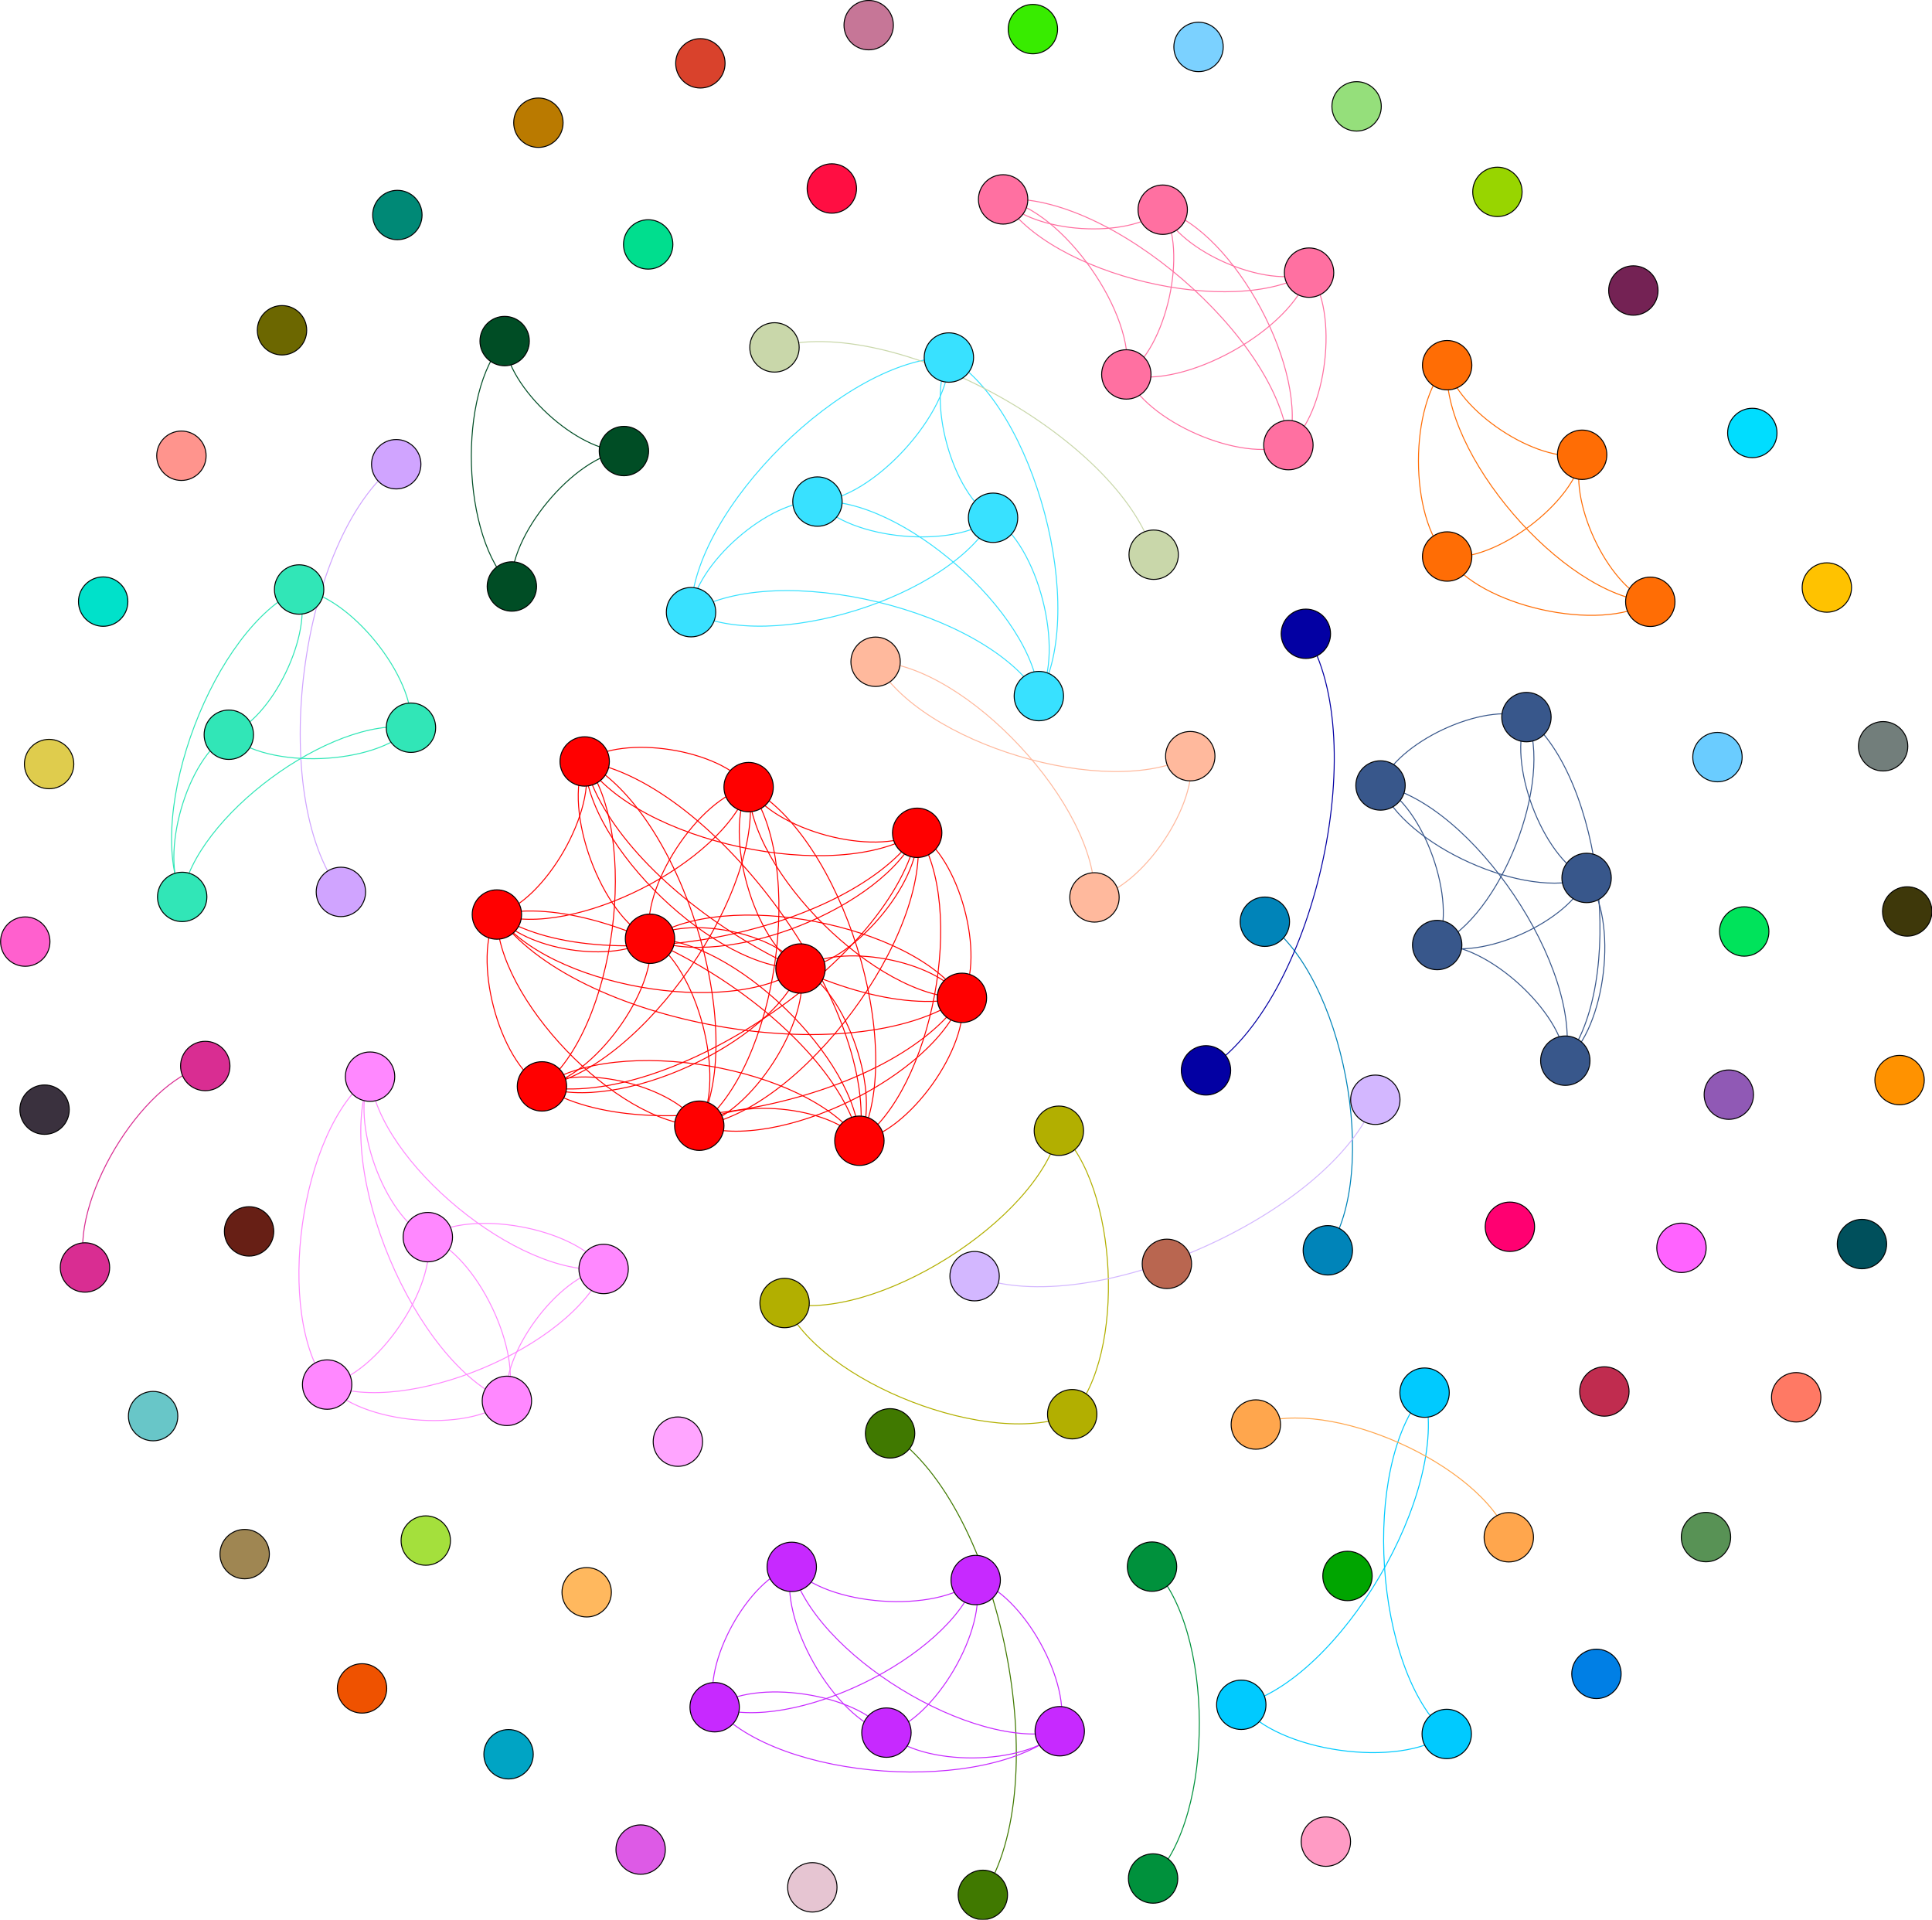 <?xml version="1.0" encoding="UTF-8"?>
<!DOCTYPE svg PUBLIC "-//W3C//DTD SVG 1.1//EN"
    "http://www.w3.org/Graphics/SVG/1.1/DTD/svg11.dtd" >
<svg contentScriptType="text/ecmascript" width="1972.0"
     xmlns:xlink="http://www.w3.org/1999/xlink" zoomAndPan="magnify"
     contentStyleType="text/css"
     viewBox="-989 -980 1972 1959" height="1959.0"
     preserveAspectRatio="xMidYMid meet" xmlns="http://www.w3.org/2000/svg"
     version="1.1">
    <g id="edges">
        <path fill="none" stroke-width="1.0"
              d="M 225.913,-208.324 C 142.408,-163.354 -50.304,-221.158 -95.273,-304.663"
              class="id_0 id_19" stroke-opacity="1.0" stroke="#ffb99d"/>
        <path fill="none" stroke-width="1.0"
              d="M 225.913,-208.324 C 235.186,-159.94 176.518,-73.454 128.133,-64.182"
              class="id_0 id_111" stroke-opacity="1.0" stroke="#ffb99d"/>
        <path fill="none" stroke-width="1.0"
              d="M -95.273,-304.663 C -2.496,-301.248 131.548,-156.959 128.133,-64.182"
              class="id_19 id_111" stroke-opacity="1.0" stroke="#ffb99d"/>
        <path fill="none" stroke-width="1.0"
              d="M 695.453,-365.855 C 651.532,-381.955 609.8,-471.985 625.9,-515.906"
              class="id_2 id_38" stroke-opacity="1.0" stroke="#ff6d05"/>
        <path fill="none" stroke-width="1.0"
              d="M 695.453,-365.855 C 644.74,-333.632 520.335,-361.367 488.111,-412.08"
              class="id_2 id_69" stroke-opacity="1.0" stroke="#ff6d05"/>
        <path fill="none" stroke-width="1.0"
              d="M 695.453,-365.855 C 605.694,-372.678 481.29,-517.549 488.113,-607.308"
              class="id_2 id_79" stroke-opacity="1.0" stroke="#ff6d05"/>
        <path fill="none" stroke-width="1.0"
              d="M 625.9,-515.906 C 619.107,-467.583 536.434,-405.287 488.111,-412.08"
              class="id_38 id_69" stroke-opacity="1.0" stroke="#ff6d05"/>
        <path fill="none" stroke-width="1.0"
              d="M 625.9,-515.906 C 580.062,-506.629 497.39,-561.47 488.113,-607.308"
              class="id_38 id_79" stroke-opacity="1.0" stroke="#ff6d05"/>
        <path fill="none" stroke-width="1.0"
              d="M 488.111,-412.08 C 449.066,-451.126 449.067,-568.263 488.113,-607.308"
              class="id_69 id_79" stroke-opacity="1.0" stroke="#ff6d05"/>
        <path fill="none" stroke-width="1.0"
              d="M -80.483,482.751 C 32.649,558.01 89.46,840.598 14.201,953.731"
              class="id_3 id_60" stroke-opacity="1.0" stroke="#407900"/>
        <path fill="none" stroke-width="1.0"
              d="M -552.32,282.51 C -502.759,299.788 -454.334,400.045 -471.611,449.606"
              class="id_4 id_51" stroke-opacity="1.0" stroke="#ff88ff"/>
        <path fill="none" stroke-width="1.0"
              d="M -552.32,282.51 C -509.933,253.121 -402.269,272.617 -372.88,315.004"
              class="id_4 id_53" stroke-opacity="1.0" stroke="#ff88ff"/>
        <path fill="none" stroke-width="1.0"
              d="M -552.32,282.51 C -542.786,333.156 -604.453,423.425 -655.098,432.958"
              class="id_4 id_80" stroke-opacity="1.0" stroke="#ff88ff"/>
        <path fill="none" stroke-width="1.0"
              d="M -552.32,282.51 C -596.86,261.553 -632.235,163.308 -611.278,118.767"
              class="id_4 id_105" stroke-opacity="1.0" stroke="#ff88ff"/>
        <path fill="none" stroke-width="1.0"
              d="M -471.611,449.606 C -478.785,402.939 -419.546,322.178 -372.88,315.004"
              class="id_51 id_53" stroke-opacity="1.0" stroke="#ff88ff"/>
        <path fill="none" stroke-width="1.0"
              d="M -471.611,449.606 C -511.638,482.974 -621.73,472.985 -655.098,432.958"
              class="id_51 id_80" stroke-opacity="1.0" stroke="#ff88ff"/>
        <path fill="none" stroke-width="1.0"
              d="M -471.611,449.606 C -565.712,411.371 -649.512,212.868 -611.278,118.767"
              class="id_51 id_105" stroke-opacity="1.0" stroke="#ff88ff"/>
        <path fill="none" stroke-width="1.0"
              d="M -372.88,315.004 C -405.733,395.039 -575.064,465.811 -655.098,432.958"
              class="id_53 id_80" stroke-opacity="1.0" stroke="#ff88ff"/>
        <path fill="none" stroke-width="1.0"
              d="M -372.88,315.004 C -459.807,323.436 -602.845,205.694 -611.278,118.767"
              class="id_53 id_105" stroke-opacity="1.0" stroke="#ff88ff"/>
        <path fill="none" stroke-width="1.0"
              d="M -655.098,432.958 C -709.172,361.356 -682.88,172.842 -611.278,118.767"
              class="id_80 id_105" stroke-opacity="1.0" stroke="#ff88ff"/>
        <path fill="none" stroke-width="1.0"
              d="M 347.175,-701.77 C 304.455,-684.739 214.827,-723.272 197.796,-765.993"
              class="id_5 id_43" stroke-opacity="1.0" stroke="#ff70a1"/>
        <path fill="none" stroke-width="1.0"
              d="M 347.175,-701.77 C 269.771,-654.262 82.403,-699.107 34.895,-776.512"
              class="id_5 id_58" stroke-opacity="1.0" stroke="#ff70a1"/>
        <path fill="none" stroke-width="1.0"
              d="M 347.175,-701.77 C 378.157,-662.349 365.498,-556.746 326.078,-525.765"
              class="id_5 id_62" stroke-opacity="1.0" stroke="#ff70a1"/>
        <path fill="none" stroke-width="1.0"
              d="M 347.175,-701.77 C 330.645,-643.688 218.729,-581.361 160.648,-597.89"
              class="id_5 id_71" stroke-opacity="1.0" stroke="#ff70a1"/>
        <path fill="none" stroke-width="1.0"
              d="M 197.796,-765.993 C 163.112,-735.516 65.371,-741.828 34.895,-776.512"
              class="id_43 id_58" stroke-opacity="1.0" stroke="#ff70a1"/>
        <path fill="none" stroke-width="1.0"
              d="M 197.796,-765.993 C 271.498,-743.604 348.467,-599.467 326.078,-525.765"
              class="id_43 id_62" stroke-opacity="1.0" stroke="#ff70a1"/>
        <path fill="none" stroke-width="1.0"
              d="M 197.796,-765.993 C 223.987,-724.943 201.698,-624.081 160.648,-597.89"
              class="id_43 id_71" stroke-opacity="1.0" stroke="#ff70a1"/>
        <path fill="none" stroke-width="1.0"
              d="M 34.895,-776.512 C 143.281,-784.599 317.991,-634.151 326.078,-525.765"
              class="id_58 id_62" stroke-opacity="1.0" stroke="#ff70a1"/>
        <path fill="none" stroke-width="1.0"
              d="M 34.895,-776.512 C 95.77,-765.938 171.221,-658.765 160.648,-597.89"
              class="id_58 id_71" stroke-opacity="1.0" stroke="#ff70a1"/>
        <path fill="none" stroke-width="1.0"
              d="M 326.078,-525.765 C 278.567,-507.104 179.308,-550.379 160.648,-597.89"
              class="id_62 id_71" stroke-opacity="1.0" stroke="#ff70a1"/>
        <path fill="none" stroke-width="1.0"
              d="M 186.884,618.765 C 250.752,682.202 251.399,873.16 187.961,937.028"
              class="id_6 id_95" stroke-opacity="1.0" stroke="#00913c"/>
        <path fill="none" stroke-width="1.0"
              d="M 302.037,-39.375 C 381.96,14.832 420.533,216.027 366.326,295.95"
              class="id_7 id_114" stroke-opacity="1.0" stroke="#0084b9"/>
        <path fill="none" stroke-width="1.0"
              d="M -52.833,-130.11 C -85.752,-53.948 -249.375,10.917 -325.537,-22.002"
              class="id_8 id_40" stroke-opacity="1.0" stroke="#ff0000"/>
        <path fill="none" stroke-width="1.0"
              d="M -52.833,-130.11 C -48.953,-78.597 -120.403,4.492 -171.916,8.372"
              class="id_8 id_55" stroke-opacity="1.0" stroke="#ff0000"/>
        <path fill="none" stroke-width="1.0"
              d="M -52.833,-130.11 C -10.012,-105.566 17.401,-4.518 -7.143,38.302"
              class="id_8 id_73" stroke-opacity="1.0" stroke="#ff0000"/>
        <path fill="none" stroke-width="1.0"
              d="M -52.833,-130.11 C -135.269,-76.799 -338.892,-120.486 -392.204,-202.923"
              class="id_8 id_78" stroke-opacity="1.0" stroke="#ff0000"/>
        <path fill="none" stroke-width="1.0"
              d="M -52.833,-130.11 C -96.57,-105.029 -199.798,-133.013 -224.879,-176.75"
              class="id_8 id_83" stroke-opacity="1.0" stroke="#ff0000"/>
        <path fill="none" stroke-width="1.0"
              d="M -52.833,-130.11 C -77.675,-1.754 -307.472,153.518 -435.828,128.676"
              class="id_8 id_98" stroke-opacity="1.0" stroke="#ff0000"/>
        <path fill="none" stroke-width="1.0"
              d="M -52.833,-130.11 C -37.536,-25.848 -170.984,153.492 -275.246,168.789"
              class="id_8 id_102" stroke-opacity="1.0" stroke="#ff0000"/>
        <path fill="none" stroke-width="1.0"
              d="M -52.833,-130.11 C -121.955,-27.632 -379.357,22.402 -481.835,-46.721"
              class="id_8 id_112" stroke-opacity="1.0" stroke="#ff0000"/>
        <path fill="none" stroke-width="1.0"
              d="M -52.833,-130.11 C -1.78,-55.461 -37.175,133.091 -111.824,184.143"
              class="id_8 id_115" stroke-opacity="1.0" stroke="#ff0000"/>
        <path fill="none" stroke-width="1.0"
              d="M -325.537,-22.002 C -288.738,-46.652 -196.565,-28.427 -171.916,8.372"
              class="id_40 id_55" stroke-opacity="1.0" stroke="#ff0000"/>
        <path fill="none" stroke-width="1.0"
              d="M -325.537,-22.002 C -249.798,-73.62 -58.761,-37.438 -7.143,38.302"
              class="id_40 id_73" stroke-opacity="1.0" stroke="#ff0000"/>
        <path fill="none" stroke-width="1.0"
              d="M -325.537,-22.002 C -375.055,-44.853 -415.054,-153.405 -392.204,-202.923"
              class="id_40 id_78" stroke-opacity="1.0" stroke="#ff0000"/>
        <path fill="none" stroke-width="1.0"
              d="M -325.537,-22.002 C -336.355,-73.084 -275.96,-165.932 -224.879,-176.75"
              class="id_40 id_83" stroke-opacity="1.0" stroke="#ff0000"/>
        <path fill="none" stroke-width="1.0"
              d="M -325.537,-22.002 C -317.46,30.192 -383.634,120.599 -435.828,128.676"
              class="id_40 id_98" stroke-opacity="1.0" stroke="#ff0000"/>
        <path fill="none" stroke-width="1.0"
              d="M -325.537,-22.002 C -277.321,6.098 -247.146,120.573 -275.246,168.789"
              class="id_40 id_102" stroke-opacity="1.0" stroke="#ff0000"/>
        <path fill="none" stroke-width="1.0"
              d="M -325.537,-22.002 C -361.741,4.313 -455.519,-10.518 -481.835,-46.721"
              class="id_40 id_112" stroke-opacity="1.0" stroke="#ff0000"/>
        <path fill="none" stroke-width="1.0"
              d="M -325.537,-22.002 C -241.565,-23.516 -113.337,100.171 -111.824,184.143"
              class="id_40 id_115" stroke-opacity="1.0" stroke="#ff0000"/>
        <path fill="none" stroke-width="1.0"
              d="M -171.916,8.372 C -132.975,-18.597 -34.112,-0.639 -7.143,38.302"
              class="id_55 id_73" stroke-opacity="1.0" stroke="#ff0000"/>
        <path fill="none" stroke-width="1.0"
              d="M -171.916,8.372 C -258.232,10.17 -390.405,-116.606 -392.204,-202.923"
              class="id_55 id_78" stroke-opacity="1.0" stroke="#ff0000"/>
        <path fill="none" stroke-width="1.0"
              d="M -171.916,8.372 C -219.533,-18.06 -251.311,-129.133 -224.879,-176.75"
              class="id_55 id_83" stroke-opacity="1.0" stroke="#ff0000"/>
        <path fill="none" stroke-width="1.0"
              d="M -171.916,8.372 C -200.638,85.215 -358.985,157.398 -435.828,128.676"
              class="id_55 id_98" stroke-opacity="1.0" stroke="#ff0000"/>
        <path fill="none" stroke-width="1.0"
              d="M -171.916,8.372 C -160.498,61.121 -222.497,157.372 -275.246,168.789"
              class="id_55 id_102" stroke-opacity="1.0" stroke="#ff0000"/>
        <path fill="none" stroke-width="1.0"
              d="M -171.916,8.372 C -244.918,59.337 -430.87,26.281 -481.835,-46.721"
              class="id_55 id_112" stroke-opacity="1.0" stroke="#ff0000"/>
        <path fill="none" stroke-width="1.0"
              d="M -171.916,8.372 C -124.743,31.507 -88.688,136.97 -111.824,184.143"
              class="id_55 id_115" stroke-opacity="1.0" stroke="#ff0000"/>
        <path fill="none" stroke-width="1.0"
              d="M -7.143,38.302 C -132.4,67.069 -363.437,-77.666 -392.204,-202.923"
              class="id_73 id_78" stroke-opacity="1.0" stroke="#ff0000"/>
        <path fill="none" stroke-width="1.0"
              d="M -7.143,38.302 C -93.701,38.839 -224.342,-90.193 -224.879,-176.75"
              class="id_73 id_83" stroke-opacity="1.0" stroke="#ff0000"/>
        <path fill="none" stroke-width="1.0"
              d="M -7.143,38.302 C -74.806,142.114 -332.017,196.339 -435.828,128.676"
              class="id_73 id_98" stroke-opacity="1.0" stroke="#ff0000"/>
        <path fill="none" stroke-width="1.0"
              d="M -7.143,38.302 C -34.667,118.02 -195.528,196.312 -275.246,168.789"
              class="id_73 id_102" stroke-opacity="1.0" stroke="#ff0000"/>
        <path fill="none" stroke-width="1.0"
              d="M -7.143,38.302 C -119.086,116.236 -403.902,65.222 -481.835,-46.721"
              class="id_73 id_112" stroke-opacity="1.0" stroke="#ff0000"/>
        <path fill="none" stroke-width="1.0"
              d="M -7.143,38.302 C 1.089,88.406 -61.719,175.911 -111.824,184.143"
              class="id_73 id_115" stroke-opacity="1.0" stroke="#ff0000"/>
        <path fill="none" stroke-width="1.0"
              d="M -392.204,-202.923 C -353.504,-231.153 -253.109,-215.45 -224.879,-176.75"
              class="id_78 id_83" stroke-opacity="1.0" stroke="#ff0000"/>
        <path fill="none" stroke-width="1.0"
              d="M -392.204,-202.923 C -334.609,-127.878 -360.784,71.082 -435.828,128.676"
              class="id_78 id_98" stroke-opacity="1.0" stroke="#ff0000"/>
        <path fill="none" stroke-width="1.0"
              d="M -392.204,-202.923 C -294.47,-151.972 -224.295,71.055 -275.246,168.789"
              class="id_78 id_102" stroke-opacity="1.0" stroke="#ff0000"/>
        <path fill="none" stroke-width="1.0"
              d="M -392.204,-202.923 C -378.89,-153.756 -432.669,-60.035 -481.835,-46.721"
              class="id_78 id_112" stroke-opacity="1.0" stroke="#ff0000"/>
        <path fill="none" stroke-width="1.0"
              d="M -392.204,-202.923 C -258.715,-181.586 -90.487,50.654 -111.824,184.143"
              class="id_78 id_115" stroke-opacity="1.0" stroke="#ff0000"/>
        <path fill="none" stroke-width="1.0"
              d="M -224.879,-176.75 C -205.984,-73.475 -332.553,109.781 -435.828,128.676"
              class="id_83 id_98" stroke-opacity="1.0" stroke="#ff0000"/>
        <path fill="none" stroke-width="1.0"
              d="M -224.879,-176.75 C -165.845,-97.569 -196.065,109.755 -275.246,168.789"
              class="id_83 id_102" stroke-opacity="1.0" stroke="#ff0000"/>
        <path fill="none" stroke-width="1.0"
              d="M -224.879,-176.75 C -250.264,-99.353 -404.438,-21.336 -481.835,-46.721"
              class="id_83 id_112" stroke-opacity="1.0" stroke="#ff0000"/>
        <path fill="none" stroke-width="1.0"
              d="M -224.879,-176.75 C -130.089,-127.182 -62.256,89.354 -111.824,184.143"
              class="id_83 id_115" stroke-opacity="1.0" stroke="#ff0000"/>
        <path fill="none" stroke-width="1.0"
              d="M -435.828,128.676 C -395.689,104.583 -299.34,128.65 -275.246,168.789"
              class="id_98 id_102" stroke-opacity="1.0" stroke="#ff0000"/>
        <path fill="none" stroke-width="1.0"
              d="M -435.828,128.676 C -480.109,102.798 -507.713,-2.44 -481.835,-46.721"
              class="id_98 id_112" stroke-opacity="1.0" stroke="#ff0000"/>
        <path fill="none" stroke-width="1.0"
              d="M -435.828,128.676 C -359.934,74.969 -165.531,108.249 -111.824,184.143"
              class="id_98 id_115" stroke-opacity="1.0" stroke="#ff0000"/>
        <path fill="none" stroke-width="1.0"
              d="M -275.246,168.789 C -359.666,167.005 -483.62,37.699 -481.835,-46.721"
              class="id_102 id_112" stroke-opacity="1.0" stroke="#ff0000"/>
        <path fill="none" stroke-width="1.0"
              d="M -275.246,168.789 C -239.491,139.176 -141.438,148.388 -111.824,184.143"
              class="id_102 id_115" stroke-opacity="1.0" stroke="#ff0000"/>
        <path fill="none" stroke-width="1.0"
              d="M -481.835,-46.721 C -361.66,-74.551 -139.653,63.968 -111.824,184.143"
              class="id_112 id_115" stroke-opacity="1.0" stroke="#ff0000"/>
        <path fill="none" stroke-width="1.0"
              d="M 630.444,-84.051 C 569.5,-60.857 443.294,-117.482 420.1,-178.425"
              class="id_9 id_56" stroke-opacity="1.0" stroke="#38578b"/>
        <path fill="none" stroke-width="1.0"
              d="M 630.444,-84.051 C 585.336,-104.599 548.498,-203.084 569.046,-248.192"
              class="id_9 id_76" stroke-opacity="1.0" stroke="#38578b"/>
        <path fill="none" stroke-width="1.0"
              d="M 630.444,-84.051 C 613.636,-39.858 522.134,1.218 477.941,-15.591"
              class="id_9 id_94" stroke-opacity="1.0" stroke="#38578b"/>
        <path fill="none" stroke-width="1.0"
              d="M 630.444,-84.051 C 663.395,-42.41 650.359,69.478 608.718,102.428"
              class="id_9 id_104" stroke-opacity="1.0" stroke="#38578b"/>
        <path fill="none" stroke-width="1.0"
              d="M 420.1,-178.425 C 435.936,-222.168 525.304,-264.028 569.046,-248.192"
              class="id_56 id_76" stroke-opacity="1.0" stroke="#38578b"/>
        <path fill="none" stroke-width="1.0"
              d="M 420.1,-178.425 C 464.235,-157.427 498.94,-59.726 477.941,-15.591"
              class="id_56 id_94" stroke-opacity="1.0" stroke="#38578b"/>
        <path fill="none" stroke-width="1.0"
              d="M 420.1,-178.425 C 513.994,-159.978 627.165,8.534 608.718,102.428"
              class="id_56 id_104" stroke-opacity="1.0" stroke="#38578b"/>
        <path fill="none" stroke-width="1.0"
              d="M 569.046,-248.192 C 597.346,-183.451 542.682,-43.89 477.941,-15.591"
              class="id_76 id_94" stroke-opacity="1.0" stroke="#38578b"/>
        <path fill="none" stroke-width="1.0"
              d="M 569.046,-248.192 C 647.105,-186.002 670.908,24.37 608.718,102.428"
              class="id_76 id_104" stroke-opacity="1.0" stroke="#38578b"/>
        <path fill="none" stroke-width="1.0"
              d="M 477.941,-15.591 C 527.7,-18.142 606.166,52.669 608.718,102.428"
              class="id_94 id_104" stroke-opacity="1.0" stroke="#38578b"/>
        <path fill="none" stroke-width="1.0"
              d="M 487.692,789.539 C 413.502,724.399 399.926,515.403 465.067,441.212"
              class="id_13 id_35" stroke-opacity="1.0" stroke="#00caff"/>
        <path fill="none" stroke-width="1.0"
              d="M 487.692,789.539 C 439.792,825.522 313.969,807.645 277.987,759.745"
              class="id_13 id_84" stroke-opacity="1.0" stroke="#00caff"/>
        <path fill="none" stroke-width="1.0"
              d="M 465.067,441.212 C 491.357,542.335 379.109,733.455 277.987,759.745"
              class="id_35 id_84" stroke-opacity="1.0" stroke="#00caff"/>
        <path fill="none" stroke-width="1.0"
              d="M -641.049,-69.796 C -717.048,-168.386 -683.162,-430.269 -584.572,-506.268"
              class="id_14 id_92" stroke-opacity="1.0" stroke="#d0a4ff"/>
        <path fill="none" stroke-width="1.0"
              d="M 6.9,632.461 C 54.909,646.165 106.368,738.735 92.665,786.745"
              class="id_17 id_45" stroke-opacity="1.0" stroke="#c729ff"/>
        <path fill="none" stroke-width="1.0"
              d="M 6.9,632.461 C -20.437,711.705 -180.308,789.565 -259.552,762.229"
              class="id_17 id_47" stroke-opacity="1.0" stroke="#c729ff"/>
        <path fill="none" stroke-width="1.0"
              d="M 6.9,632.461 C 19.817,681.822 -34.847,775.239 -84.208,788.157"
              class="id_17 id_59" stroke-opacity="1.0" stroke="#c729ff"/>
        <path fill="none" stroke-width="1.0"
              d="M 6.9,632.461 C -33.343,667.323 -146,659.251 -180.862,619.008"
              class="id_17 id_75" stroke-opacity="1.0" stroke="#c729ff"/>
        <path fill="none" stroke-width="1.0"
              d="M 92.665,786.745 C 17.318,852.285 -194.012,837.575 -259.552,762.229"
              class="id_45 id_47" stroke-opacity="1.0" stroke="#c729ff"/>
        <path fill="none" stroke-width="1.0"
              d="M 92.665,786.745 C 57.573,822.402 -48.551,823.249 -84.208,788.157"
              class="id_45 id_59" stroke-opacity="1.0" stroke="#c729ff"/>
        <path fill="none" stroke-width="1.0"
              d="M 92.665,786.745 C 4.412,807.903 -159.704,707.261 -180.862,619.008"
              class="id_45 id_75" stroke-opacity="1.0" stroke="#c729ff"/>
        <path fill="none" stroke-width="1.0"
              d="M -259.552,762.229 C -219.297,732.345 -114.091,747.902 -84.208,788.157"
              class="id_47 id_59" stroke-opacity="1.0" stroke="#c729ff"/>
        <path fill="none" stroke-width="1.0"
              d="M -259.552,762.229 C -272.458,717.846 -225.244,631.914 -180.862,619.008"
              class="id_47 id_75" stroke-opacity="1.0" stroke="#c729ff"/>
        <path fill="none" stroke-width="1.0"
              d="M -84.208,788.157 C -137.368,773.658 -195.361,672.169 -180.862,619.008"
              class="id_59 id_75" stroke-opacity="1.0" stroke="#c729ff"/>
        <path fill="none" stroke-width="1.0"
              d="M 24.616,-451.617 C -17.768,-370.691 -202.733,-312.879 -283.658,-355.263"
              class="id_22 id_27" stroke-opacity="1.0" stroke="#38e1ff"/>
        <path fill="none" stroke-width="1.0"
              d="M 24.616,-451.617 C -17.107,-475.303 -44.163,-573.418 -20.477,-615.141"
              class="id_22 id_28" stroke-opacity="1.0" stroke="#38e1ff"/>
        <path fill="none" stroke-width="1.0"
              d="M 24.616,-451.617 C -14.536,-419.071 -122.082,-428.981 -154.627,-468.133"
              class="id_22 id_61" stroke-opacity="1.0" stroke="#38e1ff"/>
        <path fill="none" stroke-width="1.0"
              d="M 24.616,-451.617 C 70.36,-424.571 98.408,-315.387 71.362,-269.643"
              class="id_22 id_90" stroke-opacity="1.0" stroke="#38e1ff"/>
        <path fill="none" stroke-width="1.0"
              d="M -283.658,-355.263 C -282.998,-459.875 -125.089,-615.802 -20.477,-615.141"
              class="id_27 id_28" stroke-opacity="1.0" stroke="#38e1ff"/>
        <path fill="none" stroke-width="1.0"
              d="M -283.658,-355.263 C -280.426,-403.643 -203.007,-471.365 -154.627,-468.133"
              class="id_27 id_61" stroke-opacity="1.0" stroke="#38e1ff"/>
        <path fill="none" stroke-width="1.0"
              d="M -283.658,-355.263 C -195.53,-409.143 17.482,-357.771 71.362,-269.643"
              class="id_27 id_90" stroke-opacity="1.0" stroke="#38e1ff"/>
        <path fill="none" stroke-width="1.0"
              d="M -20.477,-615.141 C -17.905,-558.91 -98.395,-470.705 -154.627,-468.133"
              class="id_28 id_61" stroke-opacity="1.0" stroke="#38e1ff"/>
        <path fill="none" stroke-width="1.0"
              d="M -20.477,-615.141 C 66.991,-564.409 122.094,-357.111 71.362,-269.643"
              class="id_28 id_90" stroke-opacity="1.0" stroke="#38e1ff"/>
        <path fill="none" stroke-width="1.0"
              d="M -154.627,-468.133 C -69.731,-473.633 65.862,-354.539 71.362,-269.643"
              class="id_61 id_90" stroke-opacity="1.0" stroke="#38e1ff"/>
        <path fill="none" stroke-width="1.0"
              d="M -198.484,-625.467 C -78.762,-660.564 153.464,-533.627 188.561,-413.905"
              class="id_23 id_65" stroke-opacity="1.0" stroke="#c9d7aa"/>
        <path fill="none" stroke-width="1.0"
              d="M 91.797,173.933 C 152.375,229.064 160.545,402.627 105.414,463.205"
              class="id_26 id_48" stroke-opacity="1.0" stroke="#b2af00"/>
        <path fill="none" stroke-width="1.0"
              d="M 91.797,173.933 C 70.972,265.085 -96.995,370.577 -188.147,349.752"
              class="id_26 id_85" stroke-opacity="1.0" stroke="#b2af00"/>
        <path fill="none" stroke-width="1.0"
              d="M 105.414,463.205 C 24.011,499.226 -152.126,431.154 -188.147,349.752"
              class="id_48 id_85" stroke-opacity="1.0" stroke="#b2af00"/>
        <path fill="none" stroke-width="1.0"
              d="M -902.281,313.466 C -918.841,247.789 -845.165,124.432 -779.487,107.872"
              class="id_29 id_110" stroke-opacity="1.0" stroke="#d92d92"/>
        <path fill="none" stroke-width="1.0"
              d="M -803.034,-64.697 C -841.906,-151.31 -770.296,-339.538 -683.683,-378.41"
              class="id_34 id_37" stroke-opacity="1.0" stroke="#31e6b7"/>
        <path fill="none" stroke-width="1.0"
              d="M -803.034,-64.697 C -790.868,-145.932 -650.765,-249.536 -569.529,-237.37"
              class="id_34 id_82" stroke-opacity="1.0" stroke="#31e6b7"/>
        <path fill="none" stroke-width="1.0"
              d="M -803.034,-64.697 C -826.616,-107.314 -798.064,-206.614 -755.446,-230.197"
              class="id_34 id_107" stroke-opacity="1.0" stroke="#31e6b7"/>
        <path fill="none" stroke-width="1.0"
              d="M -683.683,-378.41 C -632.645,-373.033 -564.152,-288.409 -569.529,-237.37"
              class="id_37 id_82" stroke-opacity="1.0" stroke="#31e6b7"/>
        <path fill="none" stroke-width="1.0"
              d="M -683.683,-378.41 C -668.393,-334.415 -711.451,-245.487 -755.446,-230.197"
              class="id_37 id_107" stroke-opacity="1.0" stroke="#31e6b7"/>
        <path fill="none" stroke-width="1.0"
              d="M -569.529,-237.37 C -605.278,-198.752 -716.828,-194.448 -755.446,-230.197"
              class="id_82 id_107" stroke-opacity="1.0" stroke="#31e6b7"/>
        <path fill="none" stroke-width="1.0"
              d="M -466.541,-381.486 C -471.31,-432.005 -402.685,-514.938 -352.166,-519.707"
              class="id_46 id_52" stroke-opacity="1.0" stroke="#004d25"/>
        <path fill="none" stroke-width="1.0"
              d="M -466.541,-381.486 C -518.105,-430.104 -522.523,-580.375 -473.906,-631.938"
              class="id_46 id_77" stroke-opacity="1.0" stroke="#004d25"/>
        <path fill="none" stroke-width="1.0"
              d="M -352.166,-519.707 C -398.96,-517.805 -472.004,-585.144 -473.906,-631.938"
              class="id_52 id_77" stroke-opacity="1.0" stroke="#004d25"/>
        <path fill="none" stroke-width="1.0"
              d="M 292.842,473.74 C 367.49,445.11 522.407,514.136 551.037,588.784"
              class="id_50 id_99" stroke-opacity="1.0" stroke="#ffa64d"/>
        <path fill="none" stroke-width="1.0"
              d="M 414.806,142.325 C 369.003,260.138 123.582,368.153 5.77,322.351"
              class="id_66 id_68" stroke-opacity="1.0" stroke="#d3b7ff"/>
        <path fill="none" stroke-width="1.0"
              d="M 343.892,-333.209 C 412.611,-223.72 351.455,43.591 241.966,112.309"
              class="id_100 id_116" stroke-opacity="1.0" stroke="#0300a3"/>
    </g>
    <g id="nodes">
        <circle fill-opacity="1.0" fill="#ffb99d" r="25.2" cx="225.913"
                class="id_0" cy="-208.324" stroke="#000000"
                stroke-opacity="1.0" stroke-width="1.0"/>
        <circle fill-opacity="1.0" fill="#ffb85e" r="25.2" cx="-390.169"
                class="id_1" cy="644.933" stroke="#000000" stroke-opacity="1.0"
                stroke-width="1.0"/>
        <circle fill-opacity="1.0" fill="#ff6d05" r="25.2" cx="695.453"
                class="id_2" cy="-365.855" stroke="#000000"
                stroke-opacity="1.0" stroke-width="1.0"/>
        <circle fill-opacity="1.0" fill="#407900" r="25.2" cx="-80.483"
                class="id_3" cy="482.751" stroke="#000000" stroke-opacity="1.0"
                stroke-width="1.0"/>
        <circle fill-opacity="1.0" fill="#ff88ff" r="25.2" cx="-552.32"
                class="id_4" cy="282.51" stroke="#000000"
                stroke-opacity="1.0" stroke-width="1.0"/>
        <circle fill-opacity="1.0" fill="#ff70a1" r="25.2" cx="347.175"
                class="id_5" cy="-701.77" stroke="#000000"
                stroke-opacity="1.0" stroke-width="1.0"/>
        <circle fill-opacity="1.0" fill="#00913c" r="25.2" cx="186.884"
                class="id_6" cy="618.765" stroke="#000000" stroke-opacity="1.0"
                stroke-width="1.0"/>
        <circle fill-opacity="1.0" fill="#0084b9" r="25.2" cx="302.037"
                class="id_7" cy="-39.375" stroke="#000000"
                stroke-opacity="1.0" stroke-width="1.0"/>
        <circle fill-opacity="1.0" fill="#ff0000" r="25.2" cx="-52.833"
                class="id_8" cy="-130.11" stroke="#000000"
                stroke-opacity="1.0" stroke-width="1.0"/>
        <circle fill-opacity="1.0" fill="#38578b" r="25.2" cx="630.444"
                class="id_9" cy="-84.051" stroke="#000000"
                stroke-opacity="1.0" stroke-width="1.0"/>
        <circle fill-opacity="1.0" fill="#dd5ae6" r="25.2" cx="-335.092"
                class="id_10" cy="907.527" stroke="#000000"
                stroke-opacity="1.0" stroke-width="1.0"/>
        <circle fill-opacity="1.0" fill="#3a313e" r="25.2" cx="-943.507"
                class="id_11" cy="152.415" stroke="#000000"
                stroke-opacity="1.0" stroke-width="1.0"/>
        <circle fill-opacity="1.0" fill="#a4e03c" r="25.2" cx="-554.414"
                class="id_12" cy="592.155" stroke="#000000"
                stroke-opacity="1.0" stroke-width="1.0"/>
        <circle fill-opacity="1.0" fill="#00caff" r="25.2" cx="487.692"
                class="id_13" cy="789.539" stroke="#000000"
                stroke-opacity="1.0" stroke-width="1.0"/>
        <circle fill-opacity="1.0" fill="#d0a4ff" r="25.2" cx="-641.049"
                class="id_14" cy="-69.796" stroke="#000000"
                stroke-opacity="1.0" stroke-width="1.0"/>
        <circle fill-opacity="1.0" fill="#ffa5ff" r="25.2" cx="-297.078"
                class="id_15" cy="491.214" stroke="#000000"
                stroke-opacity="1.0" stroke-width="1.0"/>
        <circle fill-opacity="1.0" fill="#c67697" r="25.2" cx="-102.332"
                class="id_16" cy="-954.343" stroke="#000000"
                stroke-opacity="1.0" stroke-width="1.0"/>
        <circle fill-opacity="1.0" fill="#c729ff" r="25.2" cx="6.9"
                class="id_17" cy="632.461" stroke="#000000"
                stroke-opacity="1.0" stroke-width="1.0"/>
        <circle fill-opacity="1.0" fill="#dfcc4d" r="25.2" cx="-938.876"
                class="id_18" cy="-200.285" stroke="#000000"
                stroke-opacity="1.0" stroke-width="1.0"/>
        <circle fill-opacity="1.0" fill="#ffb99d" r="25.2" cx="-95.273"
                class="id_19" cy="-304.663" stroke="#000000"
                stroke-opacity="1.0" stroke-width="1.0"/>
        <circle fill-opacity="1.0" fill="#ff60ce" r="25.2" cx="-963.211"
                class="id_20" cy="-19.085" stroke="#000000"
                stroke-opacity="1.0" stroke-width="1.0"/>
        <circle fill-opacity="1.0" fill="#9f8652" r="25.2" cx="-739.263"
                class="id_21" cy="605.979" stroke="#000000"
                stroke-opacity="1.0" stroke-width="1.0"/>
        <circle fill-opacity="1.0" fill="#38e1ff" r="25.2" cx="24.616"
                class="id_22" cy="-451.617" stroke="#000000"
                stroke-opacity="1.0" stroke-width="1.0"/>
        <circle fill-opacity="1.0" fill="#c9d7aa" r="25.2" cx="-198.484"
                class="id_23" cy="-625.467" stroke="#000000"
                stroke-opacity="1.0" stroke-width="1.0"/>
        <circle fill-opacity="1.0" fill="#742254" r="25.2" cx="678.175"
                class="id_24" cy="-683.54" stroke="#000000"
                stroke-opacity="1.0" stroke-width="1.0"/>
        <circle fill-opacity="1.0" fill="#ba7a00" r="25.2" cx="-439.46"
                class="id_25" cy="-854.771" stroke="#000000"
                stroke-opacity="1.0" stroke-width="1.0"/>
        <circle fill-opacity="1.0" fill="#b2af00" r="25.2" cx="91.797"
                class="id_26" cy="173.933" stroke="#000000"
                stroke-opacity="1.0" stroke-width="1.0"/>
        <circle fill-opacity="1.0" fill="#38e1ff" r="25.2" cx="-283.658"
                class="id_27" cy="-355.263" stroke="#000000"
                stroke-opacity="1.0" stroke-width="1.0"/>
        <circle fill-opacity="1.0" fill="#38e1ff" r="25.2" cx="-20.477"
                class="id_28" cy="-615.141" stroke="#000000"
                stroke-opacity="1.0" stroke-width="1.0"/>
        <circle fill-opacity="1.0" fill="#d92d92" r="25.2" cx="-902.281"
                class="id_29" cy="313.466" stroke="#000000"
                stroke-opacity="1.0" stroke-width="1.0"/>
        <circle fill-opacity="1.0" fill="#d9422c" r="25.2" cx="-274.124"
                class="id_30" cy="-915.375" stroke="#000000"
                stroke-opacity="1.0" stroke-width="1.0"/>
        <circle fill-opacity="1.0" fill="#007fe5" r="25.2" cx="640.503"
                class="id_31" cy="728.204" stroke="#000000"
                stroke-opacity="1.0" stroke-width="1.0"/>
        <circle fill-opacity="1.0" fill="#ffc200" r="25.2" cx="875.676"
                class="id_32" cy="-380.427" stroke="#000000"
                stroke-opacity="1.0" stroke-width="1.0"/>
        <circle fill-opacity="1.0" fill="#6c6700" r="25.2" cx="-701.154"
                class="id_33" cy="-642.963" stroke="#000000"
                stroke-opacity="1.0" stroke-width="1.0"/>
        <circle fill-opacity="1.0" fill="#31e6b7" r="25.2" cx="-803.034"
                class="id_34" cy="-64.697" stroke="#000000"
                stroke-opacity="1.0" stroke-width="1.0"/>
        <circle fill-opacity="1.0" fill="#00caff" r="25.2" cx="465.067"
                class="id_35" cy="441.212" stroke="#000000"
                stroke-opacity="1.0" stroke-width="1.0"/>
        <circle fill-opacity="1.0" fill="#00a4c4" r="25.2" cx="-469.909"
                class="id_36" cy="810.235" stroke="#000000"
                stroke-opacity="1.0" stroke-width="1.0"/>
        <circle fill-opacity="1.0" fill="#31e6b7" r="25.2" cx="-683.683"
                class="id_37" cy="-378.41" stroke="#000000"
                stroke-opacity="1.0" stroke-width="1.0"/>
        <circle fill-opacity="1.0" fill="#ff6d05" r="25.2" cx="625.9"
                class="id_38" cy="-515.906" stroke="#000000"
                stroke-opacity="1.0" stroke-width="1.0"/>
        <circle fill-opacity="1.0" fill="#00e35b" r="25.2" cx="791.328"
                class="id_39" cy="-29.411" stroke="#000000"
                stroke-opacity="1.0" stroke-width="1.0"/>
        <circle fill-opacity="1.0" fill="#ff0000" r="25.2" cx="-325.537"
                class="id_40" cy="-22.002" stroke="#000000"
                stroke-opacity="1.0" stroke-width="1.0"/>
        <circle fill-opacity="1.0" fill="#38ec00" r="25.2" cx="65.273"
                class="id_41" cy="-950.302" stroke="#000000"
                stroke-opacity="1.0" stroke-width="1.0"/>
        <circle fill-opacity="1.0" fill="#3e380a" r="25.2" cx="957.691"
                class="id_42" cy="-49.85" stroke="#000000"
                stroke-opacity="1.0" stroke-width="1.0"/>
        <circle fill-opacity="1.0" fill="#ff70a1" r="25.2" cx="197.796"
                class="id_43" cy="-765.993" stroke="#000000"
                stroke-opacity="1.0" stroke-width="1.0"/>
        <circle fill-opacity="1.0" fill="#008976" r="25.2" cx="-583.398"
                class="id_44" cy="-760.586" stroke="#000000"
                stroke-opacity="1.0" stroke-width="1.0"/>
        <circle fill-opacity="1.0" fill="#c729ff" r="25.2" cx="92.665"
                class="id_45" cy="786.745" stroke="#000000"
                stroke-opacity="1.0" stroke-width="1.0"/>
        <circle fill-opacity="1.0" fill="#004d25" r="25.2" cx="-466.541"
                class="id_46" cy="-381.486" stroke="#000000"
                stroke-opacity="1.0" stroke-width="1.0"/>
        <circle fill-opacity="1.0" fill="#c729ff" r="25.2" cx="-259.551"
                class="id_47" cy="762.229" stroke="#000000"
                stroke-opacity="1.0" stroke-width="1.0"/>
        <circle fill-opacity="1.0" fill="#b2af00" r="25.2" cx="105.414"
                class="id_48" cy="463.205" stroke="#000000"
                stroke-opacity="1.0" stroke-width="1.0"/>
        <circle fill-opacity="1.0" fill="#98d500" r="25.2" cx="539.416"
                class="id_49" cy="-784.19" stroke="#000000"
                stroke-opacity="1.0" stroke-width="1.0"/>
        <circle fill-opacity="1.0" fill="#ffa64d" r="25.2" cx="292.842"
                class="id_50" cy="473.74" stroke="#000000"
                stroke-opacity="1.0" stroke-width="1.0"/>
        <circle fill-opacity="1.0" fill="#ff88ff" r="25.2" cx="-471.611"
                class="id_51" cy="449.606" stroke="#000000"
                stroke-opacity="1.0" stroke-width="1.0"/>
        <circle fill-opacity="1.0" fill="#004d25" r="25.2" cx="-352.166"
                class="id_52" cy="-519.707" stroke="#000000"
                stroke-opacity="1.0" stroke-width="1.0"/>
        <circle fill-opacity="1.0" fill="#ff88ff" r="25.2" cx="-372.88"
                class="id_53" cy="315.004" stroke="#000000"
                stroke-opacity="1.0" stroke-width="1.0"/>
        <circle fill-opacity="1.0" fill="#68c6c8" r="25.2" cx="-832.724"
                class="id_54" cy="465.151" stroke="#000000"
                stroke-opacity="1.0" stroke-width="1.0"/>
        <circle fill-opacity="1.0" fill="#ff0000" r="25.2" cx="-171.916"
                class="id_55" cy="8.372" stroke="#000000"
                stroke-opacity="1.0" stroke-width="1.0"/>
        <circle fill-opacity="1.0" fill="#38578b" r="25.2" cx="420.1"
                class="id_56" cy="-178.425" stroke="#000000"
                stroke-opacity="1.0" stroke-width="1.0"/>
        <circle fill-opacity="1.0" fill="#00ddff" r="25.2" cx="799.596"
                class="id_57" cy="-538.153" stroke="#000000"
                stroke-opacity="1.0" stroke-width="1.0"/>
        <circle fill-opacity="1.0" fill="#ff70a1" r="25.2" cx="34.895"
                class="id_58" cy="-776.512" stroke="#000000"
                stroke-opacity="1.0" stroke-width="1.0"/>
        <circle fill-opacity="1.0" fill="#c729ff" r="25.2" cx="-84.208"
                class="id_59" cy="788.157" stroke="#000000"
                stroke-opacity="1.0" stroke-width="1.0"/>
        <circle fill-opacity="1.0" fill="#407900" r="25.2" cx="14.201"
                class="id_60" cy="953.731" stroke="#000000"
                stroke-opacity="1.0" stroke-width="1.0"/>
        <circle fill-opacity="1.0" fill="#38e1ff" r="25.2" cx="-154.627"
                class="id_61" cy="-468.133" stroke="#000000"
                stroke-opacity="1.0" stroke-width="1.0"/>
        <circle fill-opacity="1.0" fill="#ff70a1" r="25.2" cx="326.078"
                class="id_62" cy="-525.765" stroke="#000000"
                stroke-opacity="1.0" stroke-width="1.0"/>
        <circle fill-opacity="1.0" fill="#ff7964" r="25.2" cx="844.378"
                class="id_63" cy="445.943" stroke="#000000"
                stroke-opacity="1.0" stroke-width="1.0"/>
        <circle fill-opacity="1.0" fill="#e6c5d2" r="25.2" cx="-159.856"
                class="id_64" cy="946.039" stroke="#000000"
                stroke-opacity="1.0" stroke-width="1.0"/>
        <circle fill-opacity="1.0" fill="#c9d7aa" r="25.2" cx="188.561"
                class="id_65" cy="-413.905" stroke="#000000"
                stroke-opacity="1.0" stroke-width="1.0"/>
        <circle fill-opacity="1.0" fill="#d3b7ff" r="25.2" cx="414.806"
                class="id_66" cy="142.325" stroke="#000000"
                stroke-opacity="1.0" stroke-width="1.0"/>
        <circle fill-opacity="1.0" fill="#ff0e42" r="25.2" cx="-139.941"
                class="id_67" cy="-787.649" stroke="#000000"
                stroke-opacity="1.0" stroke-width="1.0"/>
        <circle fill-opacity="1.0" fill="#d3b7ff" r="25.2" cx="5.77"
                class="id_68" cy="322.351" stroke="#000000"
                stroke-opacity="1.0" stroke-width="1.0"/>
        <circle fill-opacity="1.0" fill="#ff6d05" r="25.2" cx="488.111"
                class="id_69" cy="-412.08" stroke="#000000"
                stroke-opacity="1.0" stroke-width="1.0"/>
        <circle fill-opacity="1.0" fill="#589255" r="25.2" cx="752.302"
                class="id_70" cy="588.623" stroke="#000000"
                stroke-opacity="1.0" stroke-width="1.0"/>
        <circle fill-opacity="1.0" fill="#ff70a1" r="25.2" cx="160.648"
                class="id_71" cy="-597.89" stroke="#000000"
                stroke-opacity="1.0" stroke-width="1.0"/>
        <circle fill-opacity="1.0" fill="#ff9200" r="25.2" cx="949.904"
                class="id_72" cy="122.249" stroke="#000000"
                stroke-opacity="1.0" stroke-width="1.0"/>
        <circle fill-opacity="1.0" fill="#ff0000" r="25.2" cx="-7.143"
                class="id_73" cy="38.302" stroke="#000000"
                stroke-opacity="1.0" stroke-width="1.0"/>
        <circle fill-opacity="1.0" fill="#b96650" r="25.2" cx="202.052"
                class="id_74" cy="309.777" stroke="#000000" stroke-opacity="1.0"
                stroke-width="1.0"/>
        <circle fill-opacity="1.0" fill="#c729ff" r="25.2" cx="-180.862"
                class="id_75" cy="619.008" stroke="#000000"
                stroke-opacity="1.0" stroke-width="1.0"/>
        <circle fill-opacity="1.0" fill="#38578b" r="25.2" cx="569.046"
                class="id_76" cy="-248.192" stroke="#000000"
                stroke-opacity="1.0" stroke-width="1.0"/>
        <circle fill-opacity="1.0" fill="#004d25" r="25.2" cx="-473.906"
                class="id_77" cy="-631.938" stroke="#000000"
                stroke-opacity="1.0" stroke-width="1.0"/>
        <circle fill-opacity="1.0" fill="#ff0000" r="25.2" cx="-392.204"
                class="id_78" cy="-202.923" stroke="#000000"
                stroke-opacity="1.0" stroke-width="1.0"/>
        <circle fill-opacity="1.0" fill="#ff6d05" r="25.2" cx="488.113"
                class="id_79" cy="-607.308" stroke="#000000"
                stroke-opacity="1.0" stroke-width="1.0"/>
        <circle fill-opacity="1.0" fill="#ff88ff" r="25.2" cx="-655.098"
                class="id_80" cy="432.958" stroke="#000000"
                stroke-opacity="1.0" stroke-width="1.0"/>
        <circle fill-opacity="1.0" fill="#00de8e" r="25.2" cx="-327.397"
                class="id_81" cy="-730.562" stroke="#000000"
                stroke-opacity="1.0" stroke-width="1.0"/>
        <circle fill-opacity="1.0" fill="#31e6b7" r="25.2" cx="-569.529"
                class="id_82" cy="-237.37" stroke="#000000"
                stroke-opacity="1.0" stroke-width="1.0"/>
        <circle fill-opacity="1.0" fill="#ff0000" r="25.2" cx="-224.879"
                class="id_83" cy="-176.75" stroke="#000000"
                stroke-opacity="1.0" stroke-width="1.0"/>
        <circle fill-opacity="1.0" fill="#00caff" r="25.2" cx="277.987"
                class="id_84" cy="759.745" stroke="#000000"
                stroke-opacity="1.0" stroke-width="1.0"/>
        <circle fill-opacity="1.0" fill="#b2af00" r="25.2" cx="-188.147"
                class="id_85" cy="349.752" stroke="#000000"
                stroke-opacity="1.0" stroke-width="1.0"/>
        <circle fill-opacity="1.0" fill="#c02c4f" r="25.2" cx="648.585"
                class="id_86" cy="440.018" stroke="#000000"
                stroke-opacity="1.0" stroke-width="1.0"/>
        <circle fill-opacity="1.0" fill="#7bd1ff" r="25.2" cx="234.356"
                class="id_87" cy="-932.111" stroke="#000000"
                stroke-opacity="1.0" stroke-width="1.0"/>
        <circle fill-opacity="1.0" fill="#00a500" r="25.2" cx="386.401"
                class="id_88" cy="628.281" stroke="#000000"
                stroke-opacity="1.0" stroke-width="1.0"/>
        <circle fill-opacity="1.0" fill="#ff948d" r="25.2" cx="-803.828"
                class="id_89" cy="-514.912" stroke="#000000"
                stroke-opacity="1.0" stroke-width="1.0"/>
        <circle fill-opacity="1.0" fill="#38e1ff" r="25.2" cx="71.362"
                class="id_90" cy="-269.643" stroke="#000000"
                stroke-opacity="1.0" stroke-width="1.0"/>
        <circle fill-opacity="1.0" fill="#ff0071" r="25.2" cx="552.164"
                class="id_91" cy="271.932" stroke="#000000"
                stroke-opacity="1.0" stroke-width="1.0"/>
        <circle fill-opacity="1.0" fill="#d0a4ff" r="25.2" cx="-584.572"
                class="id_92" cy="-506.268" stroke="#000000"
                stroke-opacity="1.0" stroke-width="1.0"/>
        <circle fill-opacity="1.0" fill="#95df7b" r="25.2" cx="395.691"
                class="id_93" cy="-871.452" stroke="#000000"
                stroke-opacity="1.0" stroke-width="1.0"/>
        <circle fill-opacity="1.0" fill="#38578b" r="25.2" cx="477.941"
                class="id_94" cy="-15.591" stroke="#000000"
                stroke-opacity="1.0" stroke-width="1.0"/>
        <circle fill-opacity="1.0" fill="#00913c" r="25.2" cx="187.961"
                class="id_95" cy="937.028" stroke="#000000"
                stroke-opacity="1.0" stroke-width="1.0"/>
        <circle fill-opacity="1.0" fill="#ef5200" r="25.2" cx="-619.474"
                class="id_96" cy="743.035" stroke="#000000"
                stroke-opacity="1.0" stroke-width="1.0"/>
        <circle fill-opacity="1.0" fill="#9059b5" r="25.2" cx="775.625"
                class="id_97" cy="137.1" stroke="#000000"
                stroke-opacity="1.0" stroke-width="1.0"/>
        <circle fill-opacity="1.0" fill="#ff0000" r="25.2" cx="-435.829"
                class="id_98" cy="128.676" stroke="#000000"
                stroke-opacity="1.0" stroke-width="1.0"/>
        <circle fill-opacity="1.0" fill="#ffa64d" r="25.2" cx="551.037"
                class="id_99" cy="588.784" stroke="#000000"
                stroke-opacity="1.0" stroke-width="1.0"/>
        <circle fill-opacity="1.0" fill="#0300a3" r="25.2" cx="343.892"
                class="id_100" cy="-333.209" stroke="#000000"
                stroke-opacity="1.0" stroke-width="1.0"/>
        <circle fill-opacity="1.0" fill="#671f15" r="25.2" cx="-734.781"
                class="id_101" cy="276.63" stroke="#000000"
                stroke-opacity="1.0" stroke-width="1.0"/>
        <circle fill-opacity="1.0" fill="#ff0000" r="25.2" cx="-275.246"
                class="id_102" cy="168.789" stroke="#000000"
                stroke-opacity="1.0" stroke-width="1.0"/>
        <circle fill-opacity="1.0" fill="#ff63ff" r="25.2" cx="727.298"
                class="id_103" cy="293.415" stroke="#000000"
                stroke-opacity="1.0" stroke-width="1.0"/>
        <circle fill-opacity="1.0" fill="#38578b" r="25.2" cx="608.718"
                class="id_104" cy="102.428" stroke="#000000"
                stroke-opacity="1.0" stroke-width="1.0"/>
        <circle fill-opacity="1.0" fill="#ff88ff" r="25.2" cx="-611.278"
                class="id_105" cy="118.767" stroke="#000000"
                stroke-opacity="1.0" stroke-width="1.0"/>
        <circle fill-opacity="1.0" fill="#00505c" r="25.2" cx="911.496"
                class="id_106" cy="289.575" stroke="#000000"
                stroke-opacity="1.0" stroke-width="1.0"/>
        <circle fill-opacity="1.0" fill="#31e6b7" r="25.2" cx="-755.447"
                class="id_107" cy="-230.197" stroke="#000000"
                stroke-opacity="1.0" stroke-width="1.0"/>
        <circle fill-opacity="1.0" fill="#727e7b" r="25.2" cx="933.087"
                class="id_108" cy="-218.422" stroke="#000000"
                stroke-opacity="1.0" stroke-width="1.0"/>
        <circle fill-opacity="1.0" fill="#6accff" r="25.2" cx="764.02"
                class="id_109" cy="-207.37" stroke="#000000"
                stroke-opacity="1.0" stroke-width="1.0"/>
        <circle fill-opacity="1.0" fill="#d92d92" r="25.2" cx="-779.487"
                class="id_110" cy="107.872" stroke="#000000"
                stroke-opacity="1.0" stroke-width="1.0"/>
        <circle fill-opacity="1.0" fill="#ffb99d" r="25.2" cx="128.133"
                class="id_111" cy="-64.182" stroke="#000000"
                stroke-opacity="1.0" stroke-width="1.0"/>
        <circle fill-opacity="1.0" fill="#ff0000" r="25.2" cx="-481.835"
                class="id_112" cy="-46.721" stroke="#000000"
                stroke-opacity="1.0" stroke-width="1.0"/>
        <circle fill-opacity="1.0" fill="#00e1ca" r="25.2" cx="-883.686"
                class="id_113" cy="-366.059" stroke="#000000"
                stroke-opacity="1.0" stroke-width="1.0"/>
        <circle fill-opacity="1.0" fill="#0084b9" r="25.2" cx="366.326"
                class="id_114" cy="295.95" stroke="#000000"
                stroke-opacity="1.0" stroke-width="1.0"/>
        <circle fill-opacity="1.0" fill="#ff0000" r="25.2" cx="-111.824"
                class="id_115" cy="184.143" stroke="#000000"
                stroke-opacity="1.0" stroke-width="1.0"/>
        <circle fill-opacity="1.0" fill="#0300a3" r="25.2" cx="241.966"
                class="id_116" cy="112.309" stroke="#000000"
                stroke-opacity="1.0" stroke-width="1.0"/>
        <circle fill-opacity="1.0" fill="#ff9bc4" r="25.2" cx="364.307"
                class="id_117" cy="899.408" stroke="#000000"
                stroke-opacity="1.0" stroke-width="1.0"/>
    </g>
</svg>